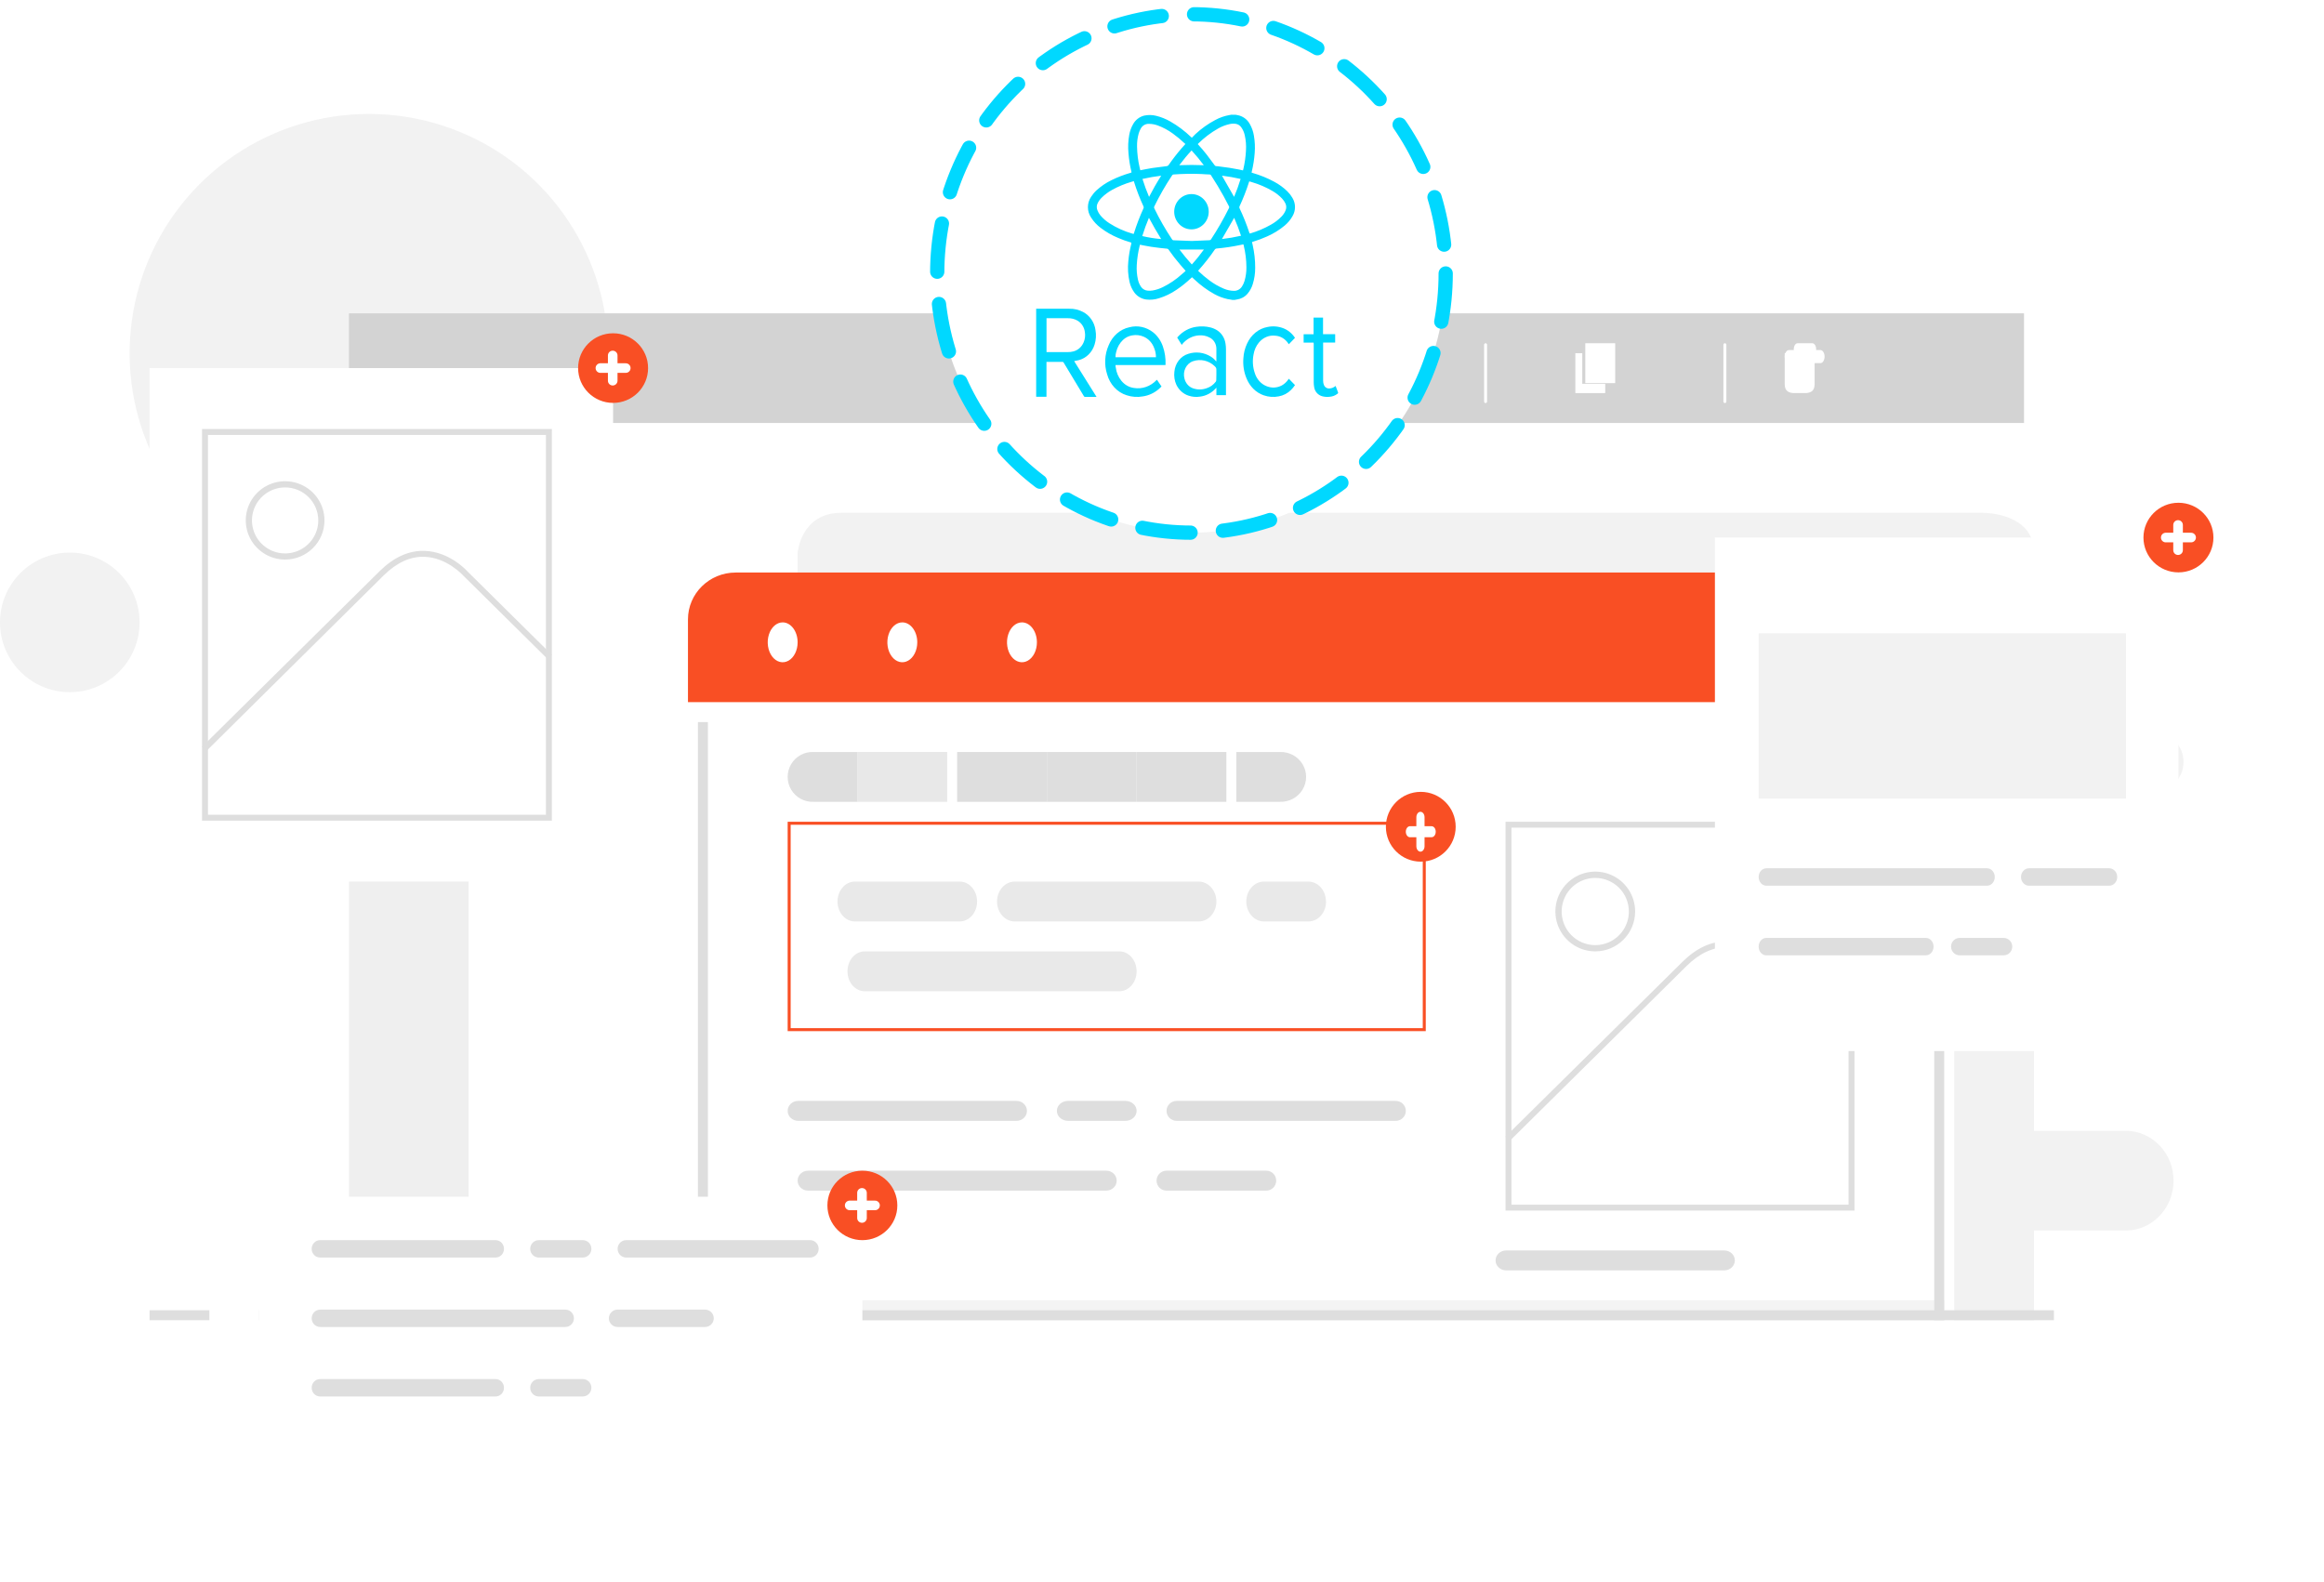 <svg width="163" height="111" viewBox="0 0 163 111" fill="none" xmlns="http://www.w3.org/2000/svg">
<path fill-rule="evenodd" clip-rule="evenodd" d="M28.47 24.502H42.657C42.543 17.522 38.12 11.341 31.549 8.982C24.978 6.622 17.632 8.576 13.103 13.889C8.573 19.201 7.806 26.762 11.176 32.877C14.546 38.991 21.349 42.38 28.26 41.389L28.262 25.275C27.952 25.088 28.021 24.502 28.47 24.502Z" fill="#F2F2F2"/>
<rect x="48.951" y="91.21" width="87.413" height="1.399" fill="#F4F4F4"/>
<path fill-rule="evenodd" clip-rule="evenodd" d="M55.944 38.781C55.944 38.781 56.152 35.966 59.03 35.966H138.828C138.828 35.966 142.657 35.811 142.657 38.781V92.608H137.065V46.197L55.944 40.357V38.781Z" fill="#F2F2F2"/>
<rect x="24.476" y="29.671" width="8.392" height="62.937" fill="#EFEFEF"/>
<rect x="18.182" y="91.909" width="125.874" height="0.699" fill="#DEDEDE"/>
<path fill-rule="evenodd" clip-rule="evenodd" d="M136.364 43.448C136.364 41.633 134.866 40.161 133.018 40.161H51.598C49.75 40.161 48.252 41.633 48.252 43.448V49.252H136.364V43.448Z" fill="#F94F24"/>
<rect x="135.664" y="50.65" width="0.699" height="41.958" fill="#DEDEDE"/>
<rect x="48.951" y="50.65" width="0.699" height="41.958" fill="#DEDEDE"/>
<path fill-rule="evenodd" clip-rule="evenodd" d="M55.298 46.347C54.906 46.565 54.454 46.446 54.154 46.046C53.854 45.646 53.764 45.044 53.926 44.521C54.088 43.998 54.471 43.657 54.895 43.657C55.473 43.659 55.942 44.283 55.944 45.053C55.945 45.619 55.69 46.13 55.298 46.347Z" fill="white"/>
<path fill-rule="evenodd" clip-rule="evenodd" d="M63.689 46.347C63.297 46.565 62.846 46.446 62.546 46.046C62.245 45.646 62.155 45.044 62.318 44.521C62.48 43.998 62.862 43.657 63.287 43.657C63.865 43.659 64.334 44.283 64.336 45.053C64.336 45.619 64.081 46.13 63.689 46.347Z" fill="white"/>
<path fill-rule="evenodd" clip-rule="evenodd" d="M72.081 46.347C71.689 46.565 71.238 46.446 70.937 46.046C70.637 45.646 70.547 45.044 70.709 44.521C70.871 43.998 71.254 43.657 71.678 43.657C72.257 43.659 72.725 44.283 72.727 45.053C72.728 45.619 72.473 46.13 72.081 46.347Z" fill="white"/>
<path fill-rule="evenodd" clip-rule="evenodd" d="M55.245 72.329V57.643H100V72.329H55.245ZM99.79 72.119V57.853H55.455V72.119H99.79Z" fill="#F94F24"/>
<path fill-rule="evenodd" clip-rule="evenodd" d="M99.65 60.441C98.299 60.441 97.203 59.345 97.203 57.993C97.203 56.641 98.299 55.545 99.65 55.545C101.002 55.545 102.098 56.641 102.098 57.993C102.098 59.345 101.002 60.441 99.65 60.441Z" fill="#F94F24"/>
<path fill-rule="evenodd" clip-rule="evenodd" d="M99.915 57.956V57.329C99.915 57.116 99.787 56.944 99.627 56.944C99.469 56.944 99.34 57.116 99.34 57.329V57.956H98.868C98.718 57.972 98.601 58.14 98.601 58.342C98.601 58.543 98.718 58.711 98.868 58.727H99.34V59.357C99.34 59.569 99.469 59.741 99.627 59.741C99.787 59.741 99.915 59.569 99.915 59.357V58.727H100.387C100.495 58.739 100.6 58.668 100.657 58.544C100.714 58.42 100.714 58.263 100.657 58.139C100.6 58.015 100.495 57.944 100.387 57.956H99.915Z" fill="white"/>
<rect x="60.14" y="52.748" width="6.294" height="3.497" fill="#E8E8E8"/>
<rect x="67.133" y="52.748" width="6.294" height="3.497" fill="#DEDEDE"/>
<rect x="73.427" y="52.748" width="6.294" height="3.497" fill="#DEDEDE"/>
<path fill-rule="evenodd" clip-rule="evenodd" d="M57.047 52.749C56.411 52.727 55.813 53.055 55.488 53.605C55.164 54.155 55.164 54.838 55.488 55.388C55.813 55.938 56.411 56.266 57.047 56.244H60.14V52.749H57.047Z" fill="#DEDEDE"/>
<rect x="79.72" y="52.748" width="6.294" height="3.497" fill="#DEDEDE"/>
<path fill-rule="evenodd" clip-rule="evenodd" d="M86.713 52.749V56.244H89.766C90.416 56.266 91.028 55.938 91.359 55.388C91.691 54.838 91.691 54.155 91.359 53.605C91.028 53.055 90.416 52.727 89.766 52.749H86.713Z" fill="#DEDEDE"/>
<path fill-rule="evenodd" clip-rule="evenodd" d="M26.573 42.259C26.573 43.03 27.67 43.657 29.022 43.657C30.374 43.657 31.468 43.032 31.468 42.259C31.468 41.486 30.378 40.86 29.022 40.86C27.67 40.86 26.573 41.487 26.573 42.259ZM27.744 42.259C27.744 41.617 28.316 41.096 29.022 41.096C29.728 41.096 30.3 41.617 30.3 42.259C30.3 42.568 30.166 42.864 29.926 43.082C29.687 43.301 29.361 43.423 29.022 43.423V43.422C28.316 43.422 27.744 42.901 27.744 42.259Z" fill="#D3D3D3"/>
<path fill-rule="evenodd" clip-rule="evenodd" d="M29.021 43.657C28.442 43.657 27.972 43.188 27.972 42.608C27.972 42.029 28.442 41.559 29.021 41.559C29.6 41.559 30.07 42.029 30.07 42.608C30.07 43.188 29.6 43.657 29.021 43.657Z" fill="#D3D3D3"/>
<path fill-rule="evenodd" clip-rule="evenodd" d="M27.273 37.014C27.273 37.98 28.055 38.762 29.021 38.762C29.986 38.762 30.769 37.98 30.769 37.014C30.769 36.048 29.986 35.266 29.021 35.266C28.055 35.266 27.273 36.048 27.273 37.014ZM29.257 37.25V37.598C29.257 37.728 29.151 37.834 29.021 37.834C28.891 37.834 28.785 37.728 28.785 37.598V37.25H28.435C28.312 37.239 28.218 37.136 28.218 37.013C28.218 36.89 28.312 36.787 28.435 36.776H28.785V36.428C28.785 36.298 28.891 36.192 29.021 36.192C29.151 36.192 29.257 36.298 29.257 36.428V36.786H29.605C29.695 36.778 29.781 36.821 29.828 36.898C29.876 36.974 29.876 37.071 29.828 37.147C29.781 37.224 29.695 37.267 29.605 37.259V37.25H29.257Z" fill="#D3D3D3"/>
<rect x="24.476" y="21.979" width="117.483" height="7.692" fill="#D3D3D3"/>
<path fill-rule="evenodd" clip-rule="evenodd" d="M105.594 84.916V57.643H130.07V84.916H105.594ZM129.654 84.504V58.056H106.01V84.504H129.654Z" fill="#DEDEDE"/>
<path fill-rule="evenodd" clip-rule="evenodd" d="M105.594 79.728L118.012 67.461C119.005 66.481 120.062 66 121.172 66.037C122.921 66.093 124.116 67.416 124.166 67.472L130.07 73.303L129.775 73.595L123.861 67.754C123.842 67.732 122.72 66.497 121.144 66.45C120.16 66.417 119.205 66.863 118.298 67.754L105.897 80.021L105.594 79.728Z" fill="#DEDEDE"/>
<path fill-rule="evenodd" clip-rule="evenodd" d="M109.304 65.008C108.871 63.963 109.11 62.76 109.91 61.959C110.711 61.159 111.914 60.92 112.96 61.353C114.005 61.787 114.686 62.808 114.685 63.939C114.683 65.482 113.433 66.732 111.89 66.734C110.759 66.735 109.738 66.054 109.304 65.008ZM109.712 63.036C109.346 63.916 109.547 64.93 110.221 65.605C110.895 66.279 111.909 66.481 112.79 66.117C113.67 65.752 114.245 64.893 114.245 63.939C114.244 62.639 113.191 61.585 111.89 61.583C110.937 61.582 110.077 62.155 109.712 63.036Z" fill="#DEDEDE"/>
<path fill-rule="evenodd" clip-rule="evenodd" d="M55.976 78.622C55.572 78.622 55.245 78.309 55.245 77.923C55.245 77.537 55.572 77.224 55.976 77.224H71.297C71.701 77.224 72.028 77.537 72.028 77.923C72.028 78.309 71.701 78.622 71.297 78.622H71.29H55.976Z" fill="#DEDEDE"/>
<path fill-rule="evenodd" clip-rule="evenodd" d="M74.909 78.622C74.477 78.622 74.126 78.309 74.126 77.923C74.126 77.537 74.477 77.224 74.909 77.224H78.937C79.37 77.224 79.72 77.537 79.72 77.923C79.72 78.309 79.37 78.622 78.937 78.622H74.909Z" fill="#DEDEDE"/>
<path fill-rule="evenodd" clip-rule="evenodd" d="M82.527 78.622C82.136 78.622 81.818 78.309 81.818 77.923C81.818 77.537 82.136 77.224 82.527 77.224H97.892C98.284 77.224 98.601 77.537 98.601 77.923C98.601 78.309 98.284 78.622 97.892 78.622H82.527Z" fill="#DEDEDE"/>
<path fill-rule="evenodd" clip-rule="evenodd" d="M56.674 83.517C56.271 83.517 55.944 83.204 55.944 82.818C55.944 82.432 56.271 82.119 56.674 82.119H77.592C77.995 82.119 78.322 82.432 78.322 82.818C78.322 83.204 77.995 83.517 77.592 83.517H56.674Z" fill="#DEDEDE"/>
<path fill-rule="evenodd" clip-rule="evenodd" d="M81.815 83.517C81.43 83.517 81.119 83.204 81.119 82.818C81.119 82.432 81.43 82.119 81.815 82.119H88.815C89.199 82.119 89.51 82.432 89.51 82.818C89.51 83.204 89.199 83.517 88.815 83.517H81.815Z" fill="#DEDEDE"/>
<path fill-rule="evenodd" clip-rule="evenodd" d="M105.641 89.112C105.229 89.112 104.895 88.799 104.895 88.413C104.895 88.026 105.229 87.713 105.641 87.713H120.932C121.344 87.713 121.678 88.026 121.678 88.413C121.678 88.799 121.344 89.112 120.932 89.112H105.641Z" fill="#DEDEDE"/>
<path fill-rule="evenodd" clip-rule="evenodd" d="M68.174 64.227C67.945 64.489 67.635 64.636 67.311 64.636H59.962C59.288 64.636 58.741 64.01 58.741 63.238C58.741 62.867 58.87 62.511 59.099 62.249C59.328 61.986 59.638 61.839 59.962 61.839H67.311C67.635 61.839 67.945 61.986 68.174 62.249C68.403 62.511 68.531 62.867 68.531 63.238C68.531 63.609 68.403 63.964 68.174 64.227Z" fill="#E9E9E9"/>
<path fill-rule="evenodd" clip-rule="evenodd" d="M91.767 64.636H88.653C87.968 64.636 87.413 64.01 87.413 63.238C87.413 62.867 87.543 62.511 87.776 62.249C88.008 61.986 88.324 61.839 88.653 61.839H91.76C92.089 61.839 92.405 61.986 92.637 62.249C92.87 62.511 93.001 62.867 93.001 63.238H93.007C93.007 64.01 92.452 64.636 91.767 64.636Z" fill="#E9E9E9"/>
<path fill-rule="evenodd" clip-rule="evenodd" d="M84.072 64.636H71.173C70.486 64.636 69.93 64.01 69.93 63.238C69.93 62.867 70.061 62.511 70.294 62.249C70.527 61.986 70.843 61.839 71.173 61.839H84.072C84.402 61.839 84.718 61.986 84.951 62.249C85.184 62.511 85.315 62.867 85.315 63.238C85.315 64.01 84.758 64.636 84.072 64.636Z" fill="#E9E9E9"/>
<path fill-rule="evenodd" clip-rule="evenodd" d="M78.51 69.531H60.651C60.33 69.531 60.021 69.384 59.794 69.122C59.567 68.859 59.44 68.504 59.441 68.133C59.44 67.762 59.567 67.406 59.794 67.144C60.021 66.882 60.33 66.734 60.651 66.734H78.51C79.179 66.736 79.72 67.361 79.72 68.133C79.72 68.904 79.179 69.53 78.51 69.531Z" fill="#E9E9E9"/>
<path fill-rule="evenodd" clip-rule="evenodd" d="M76.119 28.163V24.186C76.12 24.126 76.166 24.078 76.224 24.077C76.281 24.077 76.328 24.126 76.328 24.186V28.163C76.328 28.224 76.281 28.273 76.224 28.273C76.166 28.273 76.119 28.224 76.119 28.163Z" fill="white"/>
<path fill-rule="evenodd" clip-rule="evenodd" d="M90.105 28.163V24.186C90.105 24.126 90.152 24.077 90.21 24.077C90.267 24.077 90.314 24.126 90.314 24.186V28.163C90.314 28.224 90.267 28.273 90.21 28.273C90.152 28.273 90.105 28.224 90.105 28.163Z" fill="white"/>
<path fill-rule="evenodd" clip-rule="evenodd" d="M104.091 28.163V24.186C104.091 24.126 104.138 24.077 104.196 24.077C104.253 24.078 104.299 24.126 104.3 24.186V28.163C104.3 28.224 104.254 28.273 104.196 28.273C104.138 28.273 104.091 28.224 104.091 28.163Z" fill="white"/>
<path fill-rule="evenodd" clip-rule="evenodd" d="M120.875 28.163V24.186C120.876 24.126 120.922 24.078 120.979 24.077C121.037 24.077 121.084 24.126 121.084 24.186V28.163C121.084 28.224 121.037 28.273 120.979 28.273C120.921 28.273 120.875 28.224 120.875 28.163Z" fill="white"/>
<path fill-rule="evenodd" clip-rule="evenodd" d="M68.881 27.573C68.302 27.573 67.832 27.019 67.832 26.335C67.832 25.652 68.881 24.077 68.881 24.077C68.881 24.077 69.93 25.652 69.93 26.335C69.93 27.019 69.46 27.573 68.881 27.573Z" fill="white"/>
<path fill-rule="evenodd" clip-rule="evenodd" d="M82.115 26.175L81.818 26.542L83.216 28.273L84.615 26.542L84.319 26.175L83.216 27.538L82.115 26.175Z" fill="white"/>
<path fill-rule="evenodd" clip-rule="evenodd" d="M83.288 23.67L84.903 25.289L83.288 26.908L81.673 25.289L83.288 23.67Z" fill="white"/>
<path fill-rule="evenodd" clip-rule="evenodd" d="M95.804 25.216V24.336C95.804 24.193 95.921 24.077 96.066 24.077H96.941C97.086 24.077 97.203 24.193 97.203 24.336C97.203 24.48 97.086 24.596 96.941 24.596H96.327V25.216C96.327 25.359 96.21 25.476 96.066 25.476C95.921 25.476 95.804 25.359 95.804 25.216Z" fill="white"/>
<path fill-rule="evenodd" clip-rule="evenodd" d="M99.476 25.216V24.596H98.863C98.719 24.596 98.601 24.48 98.601 24.336C98.601 24.193 98.719 24.077 98.863 24.077H99.738C99.883 24.077 100 24.193 100 24.336V25.216C100 25.359 99.883 25.476 99.738 25.476C99.594 25.476 99.476 25.359 99.476 25.216Z" fill="white"/>
<path fill-rule="evenodd" clip-rule="evenodd" d="M98.863 27.573C98.719 27.573 98.601 27.457 98.601 27.314C98.601 27.171 98.719 27.055 98.863 27.055H99.476V26.434C99.476 26.291 99.594 26.175 99.738 26.175C99.883 26.175 100 26.291 100 26.434V27.314C100 27.457 99.883 27.573 99.738 27.573H98.863Z" fill="white"/>
<path fill-rule="evenodd" clip-rule="evenodd" d="M96.066 27.573C95.921 27.573 95.804 27.457 95.804 27.314V26.434C95.804 26.291 95.921 26.175 96.066 26.175C96.21 26.175 96.327 26.291 96.327 26.434V27.055H96.941C97.086 27.055 97.203 27.171 97.203 27.314C97.203 27.457 97.086 27.573 96.941 27.573H96.066Z" fill="white"/>
<rect x="111.189" y="24.077" width="2.098" height="2.797" fill="white"/>
<path fill-rule="evenodd" clip-rule="evenodd" d="M110.978 24.776H110.49V27.573H112.587V26.922H110.978V24.776Z" fill="white"/>
<path fill-rule="evenodd" clip-rule="evenodd" d="M125.175 24.776V26.95C125.175 27.456 125.487 27.573 125.868 27.573H126.58C126.963 27.573 127.273 27.456 127.273 26.95V24.788L125.201 24.776H125.175Z" fill="white"/>
<path fill-rule="evenodd" clip-rule="evenodd" d="M127.38 24.556C127.382 24.534 127.382 24.512 127.38 24.489C127.38 24.262 127.261 24.077 127.113 24.077H126.079C125.932 24.079 125.813 24.262 125.811 24.489C125.809 24.512 125.809 24.534 125.811 24.556H125.508C125.394 24.536 125.282 24.619 125.221 24.769C125.159 24.919 125.159 25.11 125.221 25.26C125.282 25.41 125.394 25.493 125.508 25.473H127.707C127.858 25.446 127.972 25.249 127.972 25.014C127.972 24.78 127.858 24.583 127.707 24.556H127.38Z" fill="white"/>
<rect x="10.489" y="91.909" width="4.196" height="0.699" fill="#DEDEDE"/>
<path fill-rule="evenodd" clip-rule="evenodd" d="M139.161 79.322V86.315H149.174C150.995 86.267 152.448 84.716 152.448 82.818C152.448 80.92 150.995 79.369 149.174 79.322H139.161Z" fill="#F2F2F2"/>
<path fill-rule="evenodd" clip-rule="evenodd" d="M4.895 48.552C2.192 48.552 0 46.361 0 43.657C0 40.954 2.192 38.762 4.895 38.762C7.599 38.762 9.79 40.954 9.79 43.657C9.79 46.361 7.599 48.552 4.895 48.552Z" fill="#F2F2F2"/>
<path fill-rule="evenodd" clip-rule="evenodd" d="M151.049 55.545C149.89 55.545 148.951 54.606 148.951 53.448C148.951 52.289 149.89 51.35 151.049 51.35C152.208 51.35 153.147 52.289 153.147 53.448C153.147 54.606 152.208 55.545 151.049 55.545Z" fill="#F2F2F2"/>
<ellipse cx="83.566" cy="19.182" rx="17.832" ry="18.182" fill="white" stroke="#00D8FF" stroke-linecap="round" stroke-dasharray="3.4 2.27"/>
<path fill-rule="evenodd" clip-rule="evenodd" d="M86.783 8.072C87.156 8.136 87.479 8.368 87.66 8.701C87.805 8.957 87.903 9.237 87.948 9.528C88.015 9.922 88.034 10.323 88.002 10.721C87.97 11.168 87.9 11.612 87.794 12.047C87.794 12.064 87.794 12.083 87.781 12.108L87.861 12.133C88.383 12.283 88.889 12.489 89.368 12.747C89.707 12.927 90.018 13.154 90.293 13.422C90.431 13.558 90.55 13.711 90.647 13.879C90.889 14.277 90.889 14.776 90.647 15.174C90.506 15.423 90.32 15.643 90.1 15.826C89.728 16.135 89.315 16.39 88.873 16.584C88.553 16.728 88.225 16.851 87.89 16.953L87.812 16.978C87.829 17.057 87.846 17.132 87.863 17.205C87.98 17.723 88.038 18.253 88.036 18.785C88.038 19.171 87.981 19.556 87.867 19.925C87.792 20.175 87.666 20.407 87.497 20.606C87.305 20.828 87.038 20.971 86.748 21.01C86.7 21.01 86.654 21.029 86.606 21.038H86.428L86.362 21.023C86.276 21.008 86.188 21 86.105 20.981C85.78 20.91 85.467 20.793 85.176 20.631C84.667 20.35 84.197 20.005 83.775 19.604L83.604 19.447L83.55 19.495C83.228 19.805 82.878 20.086 82.506 20.334C82.133 20.59 81.723 20.788 81.291 20.92C81.004 21.014 80.701 21.045 80.402 21.01C80.077 20.97 79.781 20.802 79.579 20.543C79.408 20.316 79.287 20.055 79.224 19.778C79.115 19.297 79.086 18.802 79.139 18.311C79.176 17.9 79.246 17.493 79.347 17.094C79.347 17.069 79.347 17.046 79.347 17.02L79.283 16.997C78.998 16.915 78.719 16.815 78.448 16.698C78 16.516 77.579 16.275 77.195 15.981C76.933 15.784 76.708 15.543 76.531 15.266C76.229 14.824 76.229 14.241 76.531 13.799C76.64 13.63 76.769 13.476 76.918 13.34C77.227 13.061 77.573 12.826 77.947 12.643C78.382 12.428 78.835 12.253 79.302 12.121L79.358 12.1C79.358 12.081 79.358 12.068 79.358 12.056C79.253 11.626 79.183 11.189 79.149 10.748C79.108 10.317 79.126 9.881 79.203 9.455C79.25 9.19 79.342 8.935 79.477 8.703C79.642 8.407 79.921 8.192 80.249 8.11C80.525 8.05 80.811 8.054 81.084 8.122C81.433 8.207 81.769 8.341 82.08 8.52C82.61 8.824 83.101 9.192 83.541 9.616L83.594 9.66L83.842 9.409C84.262 9.018 84.732 8.684 85.239 8.416C85.55 8.247 85.887 8.13 86.236 8.07L86.364 8.047L86.671 8.051L86.783 8.072ZM84.829 16.851C84.875 16.852 84.918 16.828 84.94 16.788C85.4 16.086 85.819 15.358 86.192 14.606C86.219 14.562 86.219 14.507 86.192 14.463C86.069 14.233 85.953 14.002 85.829 13.774C85.551 13.271 85.257 12.782 84.946 12.307C84.924 12.263 84.879 12.236 84.829 12.238C84.641 12.238 84.456 12.215 84.268 12.207C83.616 12.179 82.964 12.19 82.314 12.238C82.271 12.238 82.231 12.261 82.21 12.299C81.743 12.998 81.325 13.729 80.957 14.485C80.936 14.523 80.936 14.57 80.957 14.608C81.323 15.367 81.742 16.098 82.21 16.798C82.23 16.834 82.269 16.855 82.31 16.855L83.594 16.903L84.829 16.851ZM79.506 12.712L79.36 12.754C78.894 12.89 78.444 13.076 78.018 13.309C77.742 13.458 77.489 13.647 77.266 13.868C77.143 13.989 77.043 14.131 76.972 14.288C76.91 14.437 76.91 14.604 76.972 14.753C77.022 14.882 77.092 15.002 77.18 15.109C77.361 15.322 77.572 15.508 77.807 15.658C78.307 15.979 78.85 16.224 79.421 16.387L79.512 16.413C79.512 16.387 79.529 16.369 79.535 16.35C79.719 15.763 79.939 15.188 80.195 14.629C80.222 14.577 80.222 14.515 80.195 14.464C79.942 13.915 79.724 13.35 79.544 12.772C79.54 12.762 79.54 12.73 79.527 12.712C79.527 12.712 79.51 12.712 79.506 12.712ZM82.79 18.579C82.493 18.234 82.214 17.873 81.955 17.502C81.933 17.468 81.895 17.446 81.855 17.444C81.677 17.427 81.502 17.41 81.326 17.389C80.934 17.347 80.544 17.286 80.155 17.207L79.957 17.163C79.957 17.188 79.942 17.205 79.938 17.221C79.826 17.669 79.756 18.125 79.73 18.586C79.709 18.931 79.737 19.277 79.813 19.615C79.852 19.796 79.927 19.969 80.032 20.122C80.135 20.269 80.296 20.366 80.475 20.386C80.599 20.4 80.725 20.397 80.848 20.375C81.094 20.332 81.332 20.253 81.556 20.143C82.048 19.902 82.503 19.591 82.907 19.221C82.992 19.156 83.074 19.08 83.157 19.001V18.998C83.03 18.854 82.909 18.718 82.79 18.579ZM87.017 17.18C86.466 17.297 85.908 17.381 85.347 17.431C85.284 17.432 85.226 17.465 85.193 17.519C84.852 18.016 84.479 18.491 84.078 18.94L84.034 18.994L84.074 19.036C84.309 19.261 84.558 19.471 84.819 19.665C85.132 19.902 85.475 20.099 85.838 20.25C86.063 20.346 86.305 20.398 86.549 20.401C86.776 20.404 86.988 20.289 87.109 20.097C87.186 19.977 87.246 19.848 87.287 19.711C87.38 19.397 87.425 19.07 87.42 18.743C87.417 18.227 87.354 17.714 87.23 17.213C87.224 17.189 87.217 17.165 87.209 17.142V17.14L87.017 17.18ZM83.088 10.056C82.826 9.806 82.547 9.574 82.253 9.363C81.933 9.129 81.581 8.941 81.21 8.803C81.014 8.73 80.808 8.691 80.6 8.688C80.344 8.672 80.104 8.815 79.995 9.048C79.942 9.148 79.899 9.253 79.865 9.361C79.781 9.659 79.743 9.969 79.75 10.278C79.757 10.778 79.819 11.275 79.934 11.76L79.978 11.943C80.264 11.888 80.541 11.829 80.813 11.787C81.149 11.737 81.489 11.697 81.828 11.655C81.88 11.653 81.929 11.626 81.959 11.582C82.245 11.17 82.552 10.773 82.88 10.394L83.143 10.098C83.122 10.082 83.103 10.071 83.088 10.056ZM87.209 11.844C87.306 11.425 87.367 10.998 87.389 10.568C87.414 10.2 87.384 9.831 87.301 9.472C87.257 9.274 87.174 9.088 87.055 8.925C86.969 8.802 86.84 8.718 86.694 8.69C86.537 8.664 86.376 8.67 86.222 8.709C85.944 8.773 85.676 8.877 85.428 9.019C84.919 9.309 84.45 9.665 84.034 10.079C84.025 10.088 84.017 10.098 84.011 10.109C84.024 10.123 84.032 10.136 84.042 10.147C84.251 10.381 84.46 10.612 84.641 10.853C84.823 11.094 85.013 11.345 85.195 11.595C85.219 11.632 85.259 11.654 85.303 11.655C85.393 11.655 85.481 11.672 85.57 11.683C86.019 11.733 86.464 11.803 86.906 11.892L87.18 11.953C87.19 11.913 87.201 11.878 87.209 11.844ZM87.689 16.375C88.192 16.228 88.676 16.023 89.132 15.765C89.406 15.613 89.657 15.421 89.877 15.197C89.997 15.077 90.093 14.934 90.159 14.778C90.234 14.62 90.234 14.435 90.159 14.277C90.099 14.148 90.019 14.03 89.921 13.927C89.726 13.722 89.504 13.545 89.259 13.403C88.799 13.134 88.309 12.923 87.798 12.774L87.62 12.722C87.612 12.74 87.605 12.759 87.6 12.779C87.415 13.357 87.194 13.924 86.938 14.474C86.916 14.515 86.916 14.565 86.938 14.606C87.202 15.161 87.431 15.732 87.623 16.316C87.629 16.325 87.639 16.352 87.648 16.375H87.689ZM87.042 16.536C86.903 16.109 86.743 15.689 86.562 15.279C86.276 15.767 85.992 16.264 85.704 16.767C86.154 16.715 86.601 16.638 87.042 16.536ZM80.116 16.559C80.552 16.662 80.996 16.732 81.443 16.769C81.143 16.287 80.861 15.796 80.583 15.277C80.406 15.696 80.25 16.124 80.116 16.559ZM82.723 17.504C83.001 17.869 83.282 18.213 83.591 18.552C83.893 18.22 84.175 17.871 84.437 17.506L84.429 17.504H82.723ZM84.431 11.588C84.164 11.228 83.878 10.883 83.575 10.553C83.27 10.876 82.99 11.222 82.713 11.588C83.291 11.563 83.855 11.565 84.431 11.588ZM87.013 12.552C86.582 12.453 86.145 12.376 85.706 12.322C85.99 12.82 86.27 13.305 86.556 13.81C86.73 13.399 86.883 12.979 87.013 12.552ZM80.592 13.81C80.857 13.298 81.134 12.812 81.445 12.324C81.004 12.378 80.564 12.454 80.13 12.552C80.264 12.982 80.416 13.391 80.592 13.81Z" fill="#00D8FF"/>
<path fill-rule="evenodd" clip-rule="evenodd" d="M84.777 14.855C84.775 15.539 84.231 16.091 83.562 16.089C82.894 16.086 82.354 15.531 82.356 14.847C82.359 14.165 82.902 13.613 83.57 13.614C84.239 13.616 84.779 14.172 84.777 14.855Z" fill="#00D8FF"/>
<path fill-rule="evenodd" clip-rule="evenodd" d="M76.91 27.841C76.895 27.843 76.88 27.843 76.865 27.841C76.611 27.841 76.356 27.841 76.104 27.841C76.056 27.841 76.04 27.816 76.017 27.782L74.933 25.983C74.821 25.799 74.71 25.617 74.6 25.43C74.586 25.4 74.556 25.381 74.524 25.384H73.437H73.397C73.397 25.655 73.397 25.924 73.397 26.193V27.831H72.674V21.657H72.732H75.009C75.338 21.649 75.665 21.726 75.959 21.881C76.432 22.126 76.76 22.602 76.835 23.153C76.896 23.493 76.874 23.843 76.771 24.172C76.604 24.717 76.18 25.131 75.653 25.265C75.572 25.287 75.49 25.304 75.408 25.316L75.34 25.333C75.863 26.18 76.384 27.003 76.91 27.841ZM74.897 24.697C75.02 24.7 75.142 24.686 75.262 24.655C75.59 24.581 75.865 24.344 76.001 24.019C76.103 23.788 76.133 23.53 76.088 23.28C76.042 22.936 75.841 22.636 75.548 22.477C75.35 22.369 75.13 22.316 74.907 22.322H73.457H73.401V24.697H74.897Z" fill="#00D8FF"/>
<path fill-rule="evenodd" clip-rule="evenodd" d="M78.24 25.607C78.24 25.669 78.24 25.722 78.257 25.773C78.298 26.12 78.435 26.446 78.649 26.708C78.874 26.987 79.186 27.167 79.525 27.213C80.102 27.309 80.687 27.108 81.108 26.67L81.145 26.637L81.467 27.111C81.403 27.169 81.344 27.231 81.28 27.287C80.957 27.566 80.57 27.745 80.16 27.805C79.779 27.875 79.389 27.847 79.02 27.725C78.361 27.52 77.844 26.963 77.649 26.25C77.438 25.586 77.477 24.86 77.756 24.227C78.018 23.57 78.561 23.094 79.209 22.956C79.785 22.804 80.393 22.933 80.874 23.308C81.191 23.562 81.431 23.912 81.566 24.314C81.703 24.715 81.765 25.141 81.748 25.569C81.747 25.582 81.744 25.594 81.74 25.607H78.24ZM81.077 25.057C81.078 24.835 81.034 24.616 80.95 24.414C80.819 24.056 80.56 23.771 80.231 23.624C79.972 23.507 79.687 23.474 79.41 23.526C79.171 23.563 78.947 23.673 78.764 23.844C78.527 24.07 78.36 24.369 78.284 24.701C78.252 24.816 78.237 24.936 78.238 25.057H81.077Z" fill="#00D8FF"/>
<path fill-rule="evenodd" clip-rule="evenodd" d="M82.568 23.683C82.577 23.667 82.588 23.652 82.599 23.639C82.949 23.244 83.415 22.991 83.916 22.923C84.246 22.872 84.581 22.888 84.904 22.97C85.072 23.012 85.232 23.082 85.38 23.177C85.691 23.381 85.902 23.723 85.956 24.111C85.977 24.241 85.987 24.372 85.987 24.503C85.987 25.543 85.987 26.587 85.987 27.634C85.987 27.661 85.987 27.688 85.987 27.719H85.316V27.195C85.297 27.213 85.279 27.232 85.263 27.251C84.967 27.573 84.578 27.774 84.161 27.822C83.895 27.864 83.624 27.841 83.367 27.755C82.995 27.636 82.684 27.358 82.506 26.986C82.379 26.706 82.331 26.391 82.368 26.081C82.418 25.482 82.806 24.979 83.342 24.82C83.867 24.648 84.434 24.715 84.913 25.007C85.041 25.084 85.158 25.183 85.258 25.299C85.271 25.314 85.281 25.332 85.297 25.357C85.297 25.334 85.314 25.328 85.314 25.321C85.314 25.029 85.314 24.739 85.314 24.45C85.308 24.108 85.115 23.802 84.824 23.67C84.597 23.553 84.346 23.504 84.095 23.525C83.647 23.552 83.228 23.77 82.928 24.131C82.912 24.15 82.897 24.171 82.885 24.194L82.568 23.683ZM85.314 26.006C85.314 25.807 85.314 25.807 85.182 25.673C84.766 25.284 84.193 25.158 83.669 25.339C83.2 25.504 82.938 26.044 83.076 26.556C83.156 26.887 83.39 27.149 83.694 27.245C84.006 27.349 84.341 27.342 84.649 27.225C84.891 27.145 85.106 26.99 85.267 26.779C85.293 26.747 85.308 26.704 85.306 26.661C85.312 26.534 85.314 26.404 85.314 26.277V26.006Z" fill="#00D8FF"/>
<path fill-rule="evenodd" clip-rule="evenodd" d="M90.398 24.145L90.37 24.111C90.154 23.774 89.812 23.567 89.442 23.548C89.01 23.496 88.581 23.678 88.288 24.038C88.101 24.267 87.974 24.551 87.923 24.857C87.836 25.288 87.863 25.738 88.002 26.151C88.137 26.597 88.451 26.947 88.849 27.095C89.191 27.231 89.567 27.212 89.896 27.041C90.07 26.946 90.223 26.808 90.344 26.638C90.358 26.616 90.374 26.596 90.396 26.567L90.828 27.012C90.745 27.139 90.649 27.255 90.543 27.358C90.302 27.594 90.006 27.748 89.69 27.803C89.335 27.875 88.971 27.849 88.627 27.727C88.087 27.54 87.646 27.099 87.419 26.518C87.243 26.088 87.17 25.614 87.207 25.142C87.226 24.778 87.314 24.423 87.467 24.1C87.75 23.479 88.281 23.047 88.895 22.938C89.265 22.858 89.648 22.887 90.005 23.023C90.334 23.15 90.621 23.386 90.828 23.699L90.398 24.145Z" fill="#00D8FF"/>
<path fill-rule="evenodd" clip-rule="evenodd" d="M91.434 24.032V23.447H92.131V22.275H92.795C92.795 22.372 92.795 22.468 92.795 22.564V23.443C92.891 23.443 92.983 23.443 93.075 23.443H93.646V24.028H92.801C92.801 24.055 92.801 24.073 92.801 24.091V26.708C92.799 26.811 92.819 26.913 92.859 27.007C92.922 27.17 93.087 27.269 93.258 27.247C93.411 27.239 93.555 27.178 93.668 27.074C93.676 27.086 93.684 27.098 93.69 27.11C93.74 27.238 93.788 27.366 93.836 27.494C93.866 27.57 93.862 27.578 93.8 27.626C93.649 27.743 93.468 27.814 93.278 27.83C93.102 27.854 92.923 27.844 92.751 27.799C92.446 27.723 92.217 27.467 92.171 27.151C92.15 27.03 92.14 26.908 92.141 26.785C92.141 25.899 92.141 25.013 92.141 24.126L92.131 24.032H91.434Z" fill="#00D8FF"/>
<g filter="url(#filter0_d)">
<rect x="10.489" y="25.82" width="32.511" height="36.02" fill="white"/>
</g>
<path fill-rule="evenodd" clip-rule="evenodd" d="M43.001 28.262C41.646 28.262 40.547 27.168 40.547 25.82C40.547 24.471 41.646 23.378 43.001 23.378C44.356 23.378 45.455 24.471 45.455 25.82C45.455 27.168 44.356 28.262 43.001 28.262Z" fill="#F94F24"/>
<path fill-rule="evenodd" clip-rule="evenodd" d="M43.311 25.482V24.934C43.311 24.749 43.16 24.599 42.974 24.599C42.788 24.599 42.638 24.749 42.638 24.934V25.482H42.086C41.91 25.496 41.774 25.642 41.774 25.819C41.774 25.995 41.91 26.141 42.086 26.155H42.638V26.705C42.638 26.89 42.788 27.041 42.974 27.041C43.16 27.041 43.311 26.89 43.311 26.705V26.155H43.862C43.989 26.165 44.111 26.103 44.178 25.995C44.244 25.887 44.244 25.75 44.178 25.642C44.111 25.534 43.989 25.472 43.862 25.482H43.311Z" fill="white"/>
<path fill-rule="evenodd" clip-rule="evenodd" d="M14.17 57.566V30.093H38.707V57.566H14.17ZM38.29 57.15V30.509H14.587V57.15H38.29Z" fill="#DEDEDE"/>
<path fill-rule="evenodd" clip-rule="evenodd" d="M14.17 52.387L26.619 40.072C27.614 39.088 28.674 38.605 29.786 38.642C31.54 38.698 32.738 40.027 32.788 40.083L38.707 45.938L38.411 46.23L32.483 40.367C32.464 40.344 31.339 39.104 29.759 39.057C28.772 39.023 27.815 39.471 26.906 40.367L14.474 52.682L14.17 52.387Z" fill="#DEDEDE"/>
<path fill-rule="evenodd" clip-rule="evenodd" d="M17.448 37.556C17.02 36.529 17.256 35.347 18.046 34.561C18.835 33.775 20.023 33.54 21.055 33.966C22.087 34.392 22.759 35.394 22.758 36.506C22.756 38.021 21.522 39.248 20 39.251C18.883 39.252 17.876 38.583 17.448 37.556ZM17.85 35.618C17.489 36.483 17.687 37.479 18.352 38.142C19.017 38.804 20.018 39.002 20.887 38.644C21.756 38.286 22.323 37.442 22.323 36.506C22.322 35.229 21.283 34.193 20 34.191C19.059 34.19 18.21 34.754 17.85 35.618Z" fill="#DEDEDE"/>
<g filter="url(#filter1_d)">
<rect x="120.28" y="37.708" width="32.511" height="36.02" fill="white"/>
</g>
<path fill-rule="evenodd" clip-rule="evenodd" d="M123.881 67.012C123.586 67.012 123.347 66.739 123.347 66.401C123.347 66.064 123.586 65.791 123.881 65.791H135.081C135.376 65.791 135.615 66.064 135.615 66.401C135.615 66.739 135.376 67.012 135.081 67.012H135.076H123.881Z" fill="#DEDEDE"/>
<rect x="123.347" y="44.423" width="25.764" height="11.6" fill="#F2F2F2"/>
<path fill-rule="evenodd" clip-rule="evenodd" d="M137.443 67.012C137.111 67.012 136.842 66.739 136.842 66.401C136.842 66.064 137.111 65.791 137.443 65.791H140.535C140.867 65.791 141.136 66.064 141.136 66.401C141.136 66.739 140.867 67.012 140.535 67.012H137.443Z" fill="#DEDEDE"/>
<path fill-rule="evenodd" clip-rule="evenodd" d="M123.887 62.128C123.589 62.128 123.347 61.855 123.347 61.517C123.347 61.18 123.589 60.907 123.887 60.907H139.369C139.667 60.907 139.909 61.18 139.909 61.517C139.909 61.855 139.667 62.128 139.369 62.128H123.887Z" fill="#DEDEDE"/>
<path fill-rule="evenodd" clip-rule="evenodd" d="M142.309 62.128C142 62.128 141.749 61.855 141.749 61.517C141.749 61.18 142 60.907 142.309 60.907H147.938C148.247 60.907 148.497 61.18 148.497 61.517C148.497 61.855 148.247 62.128 147.938 62.128H142.309Z" fill="#DEDEDE"/>
<path fill-rule="evenodd" clip-rule="evenodd" d="M152.791 40.15C151.436 40.15 150.337 39.056 150.337 37.708C150.337 36.359 151.436 35.266 152.791 35.266C154.146 35.266 155.245 36.359 155.245 37.708C155.245 39.056 154.146 40.15 152.791 40.15Z" fill="#F94F24"/>
<path fill-rule="evenodd" clip-rule="evenodd" d="M153.101 37.37V36.823C153.101 36.637 152.95 36.487 152.764 36.487C152.578 36.487 152.428 36.637 152.428 36.823V37.37H151.876C151.7 37.384 151.564 37.531 151.564 37.707C151.564 37.883 151.7 38.03 151.876 38.044H152.428V38.593C152.428 38.779 152.578 38.929 152.764 38.929C152.95 38.929 153.101 38.779 153.101 38.593V38.044H153.652C153.779 38.054 153.901 37.992 153.968 37.883C154.035 37.775 154.035 37.639 153.968 37.53C153.901 37.422 153.779 37.36 153.652 37.37H153.101Z" fill="white"/>
<g filter="url(#filter2_d)">
<rect x="18.182" y="83.946" width="42.303" height="17.054" fill="white"/>
</g>
<path fill-rule="evenodd" clip-rule="evenodd" d="M60.485 86.991C59.13 86.991 58.032 85.901 58.032 84.555C58.032 83.21 59.13 82.119 60.485 82.119C61.839 82.119 62.937 83.21 62.937 84.555C62.937 85.901 61.839 86.991 60.485 86.991Z" fill="#F94F24"/>
<path fill-rule="evenodd" clip-rule="evenodd" d="M60.795 84.218V83.672C60.795 83.487 60.644 83.337 60.458 83.337C60.272 83.337 60.121 83.487 60.121 83.672V84.218H59.571C59.394 84.232 59.258 84.378 59.258 84.554C59.258 84.73 59.394 84.876 59.571 84.89H60.121V85.438C60.121 85.623 60.272 85.773 60.458 85.773C60.644 85.773 60.795 85.623 60.795 85.438V84.89H61.346C61.473 84.9 61.594 84.838 61.661 84.73C61.727 84.622 61.727 84.486 61.661 84.378C61.594 84.27 61.473 84.208 61.346 84.218H60.795Z" fill="white"/>
<path fill-rule="evenodd" clip-rule="evenodd" d="M22.448 88.21C22.123 88.21 21.86 87.937 21.86 87.6C21.86 87.264 22.123 86.991 22.448 86.991H34.761C35.085 86.991 35.348 87.264 35.348 87.6C35.348 87.937 35.085 88.21 34.761 88.21H34.755H22.448Z" fill="#DEDEDE"/>
<path fill-rule="evenodd" clip-rule="evenodd" d="M37.788 88.21C37.456 88.21 37.188 87.937 37.188 87.6C37.188 87.264 37.456 86.991 37.788 86.991H40.878C41.21 86.991 41.479 87.264 41.479 87.6C41.479 87.937 41.21 88.21 40.878 88.21H37.788Z" fill="#DEDEDE"/>
<path fill-rule="evenodd" clip-rule="evenodd" d="M22.448 97.955C22.123 97.955 21.86 97.682 21.86 97.346C21.86 97.009 22.123 96.737 22.448 96.737H34.761C35.085 96.737 35.348 97.009 35.348 97.346C35.348 97.682 35.085 97.955 34.761 97.955H34.755H22.448Z" fill="#DEDEDE"/>
<path fill-rule="evenodd" clip-rule="evenodd" d="M37.788 97.955C37.456 97.955 37.188 97.682 37.188 97.346C37.188 97.009 37.456 96.737 37.788 96.737H40.878C41.21 96.737 41.479 97.009 41.479 97.346C41.479 97.682 41.21 97.955 40.878 97.955H37.788Z" fill="#DEDEDE"/>
<path fill-rule="evenodd" clip-rule="evenodd" d="M43.914 88.21C43.585 88.21 43.318 87.937 43.318 87.6C43.318 87.264 43.585 86.991 43.914 86.991H56.824C57.153 86.991 57.419 87.264 57.419 87.6C57.419 87.937 57.153 88.21 56.824 88.21H43.914Z" fill="#DEDEDE"/>
<path fill-rule="evenodd" clip-rule="evenodd" d="M22.46 93.082C22.129 93.082 21.86 92.809 21.86 92.473C21.86 92.137 22.129 91.864 22.46 91.864H39.653C39.984 91.864 40.253 92.137 40.253 92.473C40.253 92.809 39.984 93.082 39.653 93.082H22.46Z" fill="#DEDEDE"/>
<path fill-rule="evenodd" clip-rule="evenodd" d="M43.315 93.082C42.978 93.082 42.705 92.809 42.705 92.473C42.705 92.137 42.978 91.864 43.315 91.864H49.452C49.789 91.864 50.062 92.137 50.062 92.473C50.062 92.809 49.789 93.082 49.452 93.082H43.315Z" fill="#DEDEDE"/>
<defs>
<filter id="filter0_d" x="0.49" y="15.819" width="52.511" height="56.02" filterUnits="userSpaceOnUse" color-interpolation-filters="sRGB">
<feFlood flood-opacity="0" result="BackgroundImageFix"/>
<feColorMatrix in="SourceAlpha" type="matrix" values="0 0 0 0 0 0 0 0 0 0 0 0 0 0 0 0 0 0 127 0"/>
<feOffset/>
<feGaussianBlur stdDeviation="5"/>
<feColorMatrix type="matrix" values="0 0 0 0 0 0 0 0 0 0 0 0 0 0 0 0 0 0 0.176 0"/>
<feBlend mode="normal" in2="BackgroundImageFix" result="effect1_dropShadow"/>
<feBlend mode="normal" in="SourceGraphic" in2="effect1_dropShadow" result="shape"/>
</filter>
<filter id="filter1_d" x="110.28" y="27.708" width="52.511" height="56.02" filterUnits="userSpaceOnUse" color-interpolation-filters="sRGB">
<feFlood flood-opacity="0" result="BackgroundImageFix"/>
<feColorMatrix in="SourceAlpha" type="matrix" values="0 0 0 0 0 0 0 0 0 0 0 0 0 0 0 0 0 0 127 0"/>
<feOffset/>
<feGaussianBlur stdDeviation="5"/>
<feColorMatrix type="matrix" values="0 0 0 0 0 0 0 0 0 0 0 0 0 0 0 0 0 0 0.176 0"/>
<feBlend mode="normal" in2="BackgroundImageFix" result="effect1_dropShadow"/>
<feBlend mode="normal" in="SourceGraphic" in2="effect1_dropShadow" result="shape"/>
</filter>
<filter id="filter2_d" x="8.182" y="73.946" width="62.303" height="37.054" filterUnits="userSpaceOnUse" color-interpolation-filters="sRGB">
<feFlood flood-opacity="0" result="BackgroundImageFix"/>
<feColorMatrix in="SourceAlpha" type="matrix" values="0 0 0 0 0 0 0 0 0 0 0 0 0 0 0 0 0 0 127 0"/>
<feOffset/>
<feGaussianBlur stdDeviation="5"/>
<feColorMatrix type="matrix" values="0 0 0 0 0 0 0 0 0 0 0 0 0 0 0 0 0 0 0.176 0"/>
<feBlend mode="normal" in2="BackgroundImageFix" result="effect1_dropShadow"/>
<feBlend mode="normal" in="SourceGraphic" in2="effect1_dropShadow" result="shape"/>
</filter>
</defs>
</svg>
